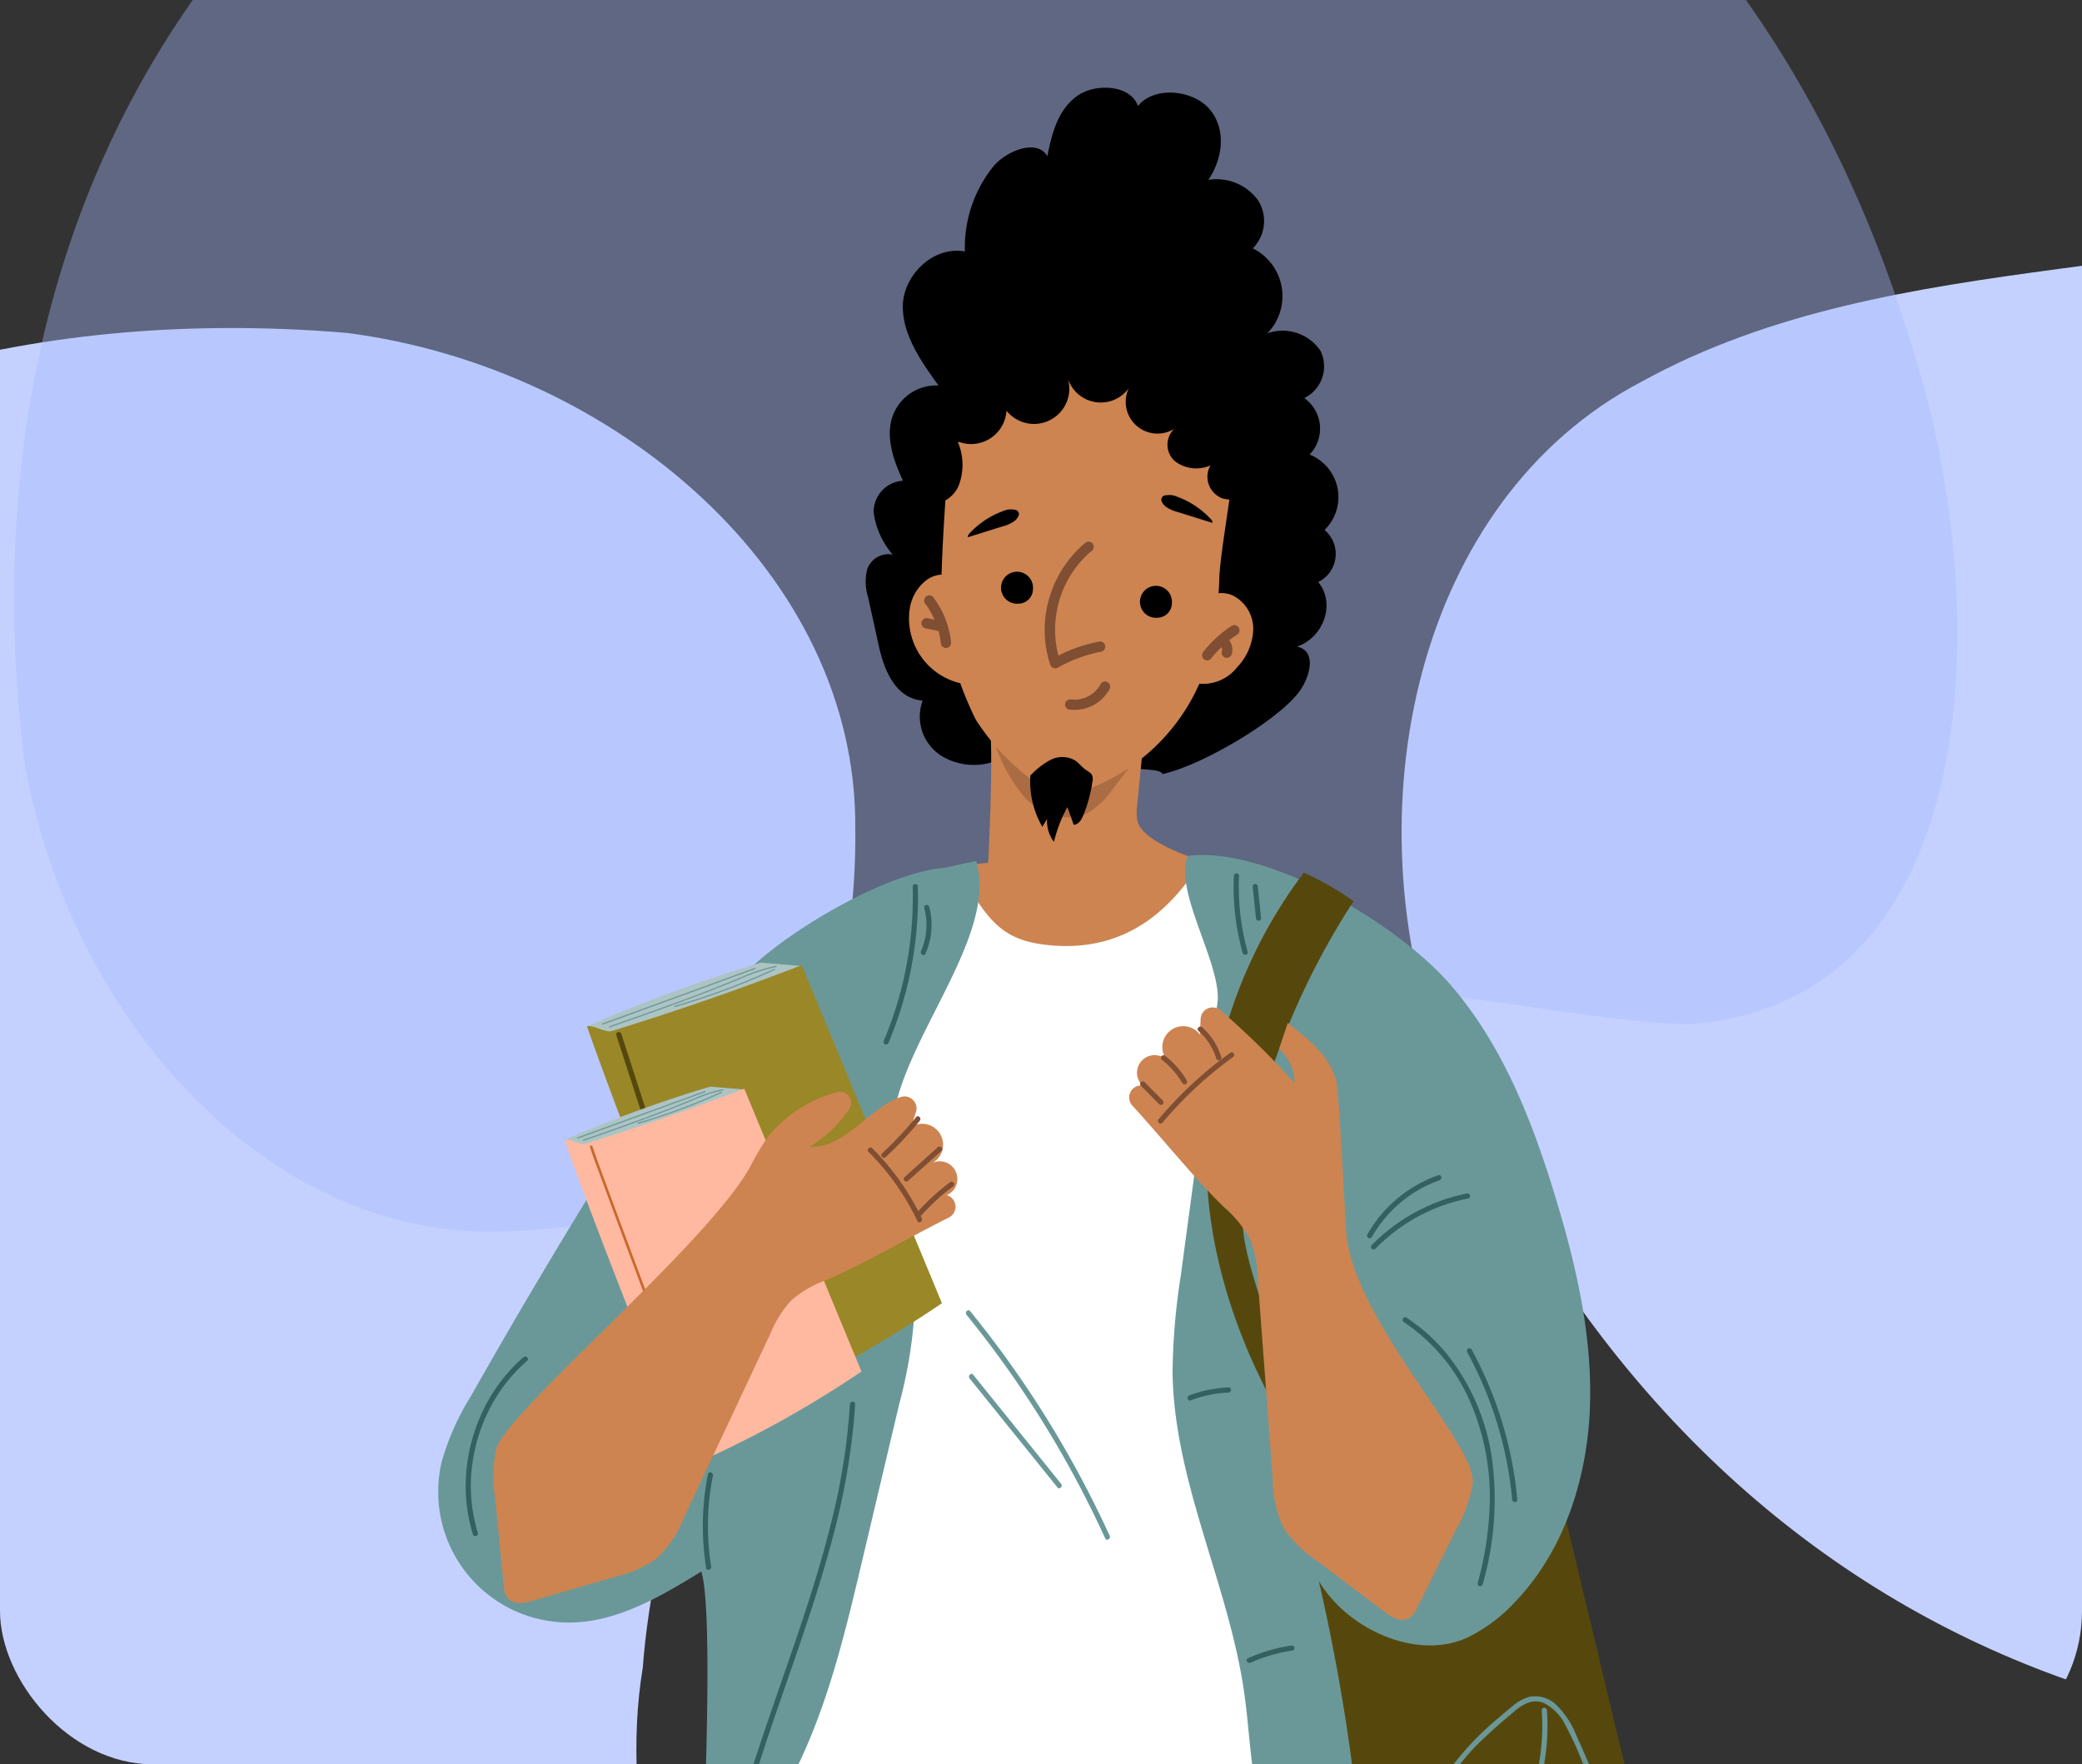 <svg xmlns="http://www.w3.org/2000/svg" xmlns:xlink="http://www.w3.org/1999/xlink" width="190" height="161" viewBox="0 0 190 161">
  <rect x="0" y="0" width="190" height="161" fill="#333333" stroke="none"/>
  <defs>
    <clipPath id="clip-path">
      <rect id="Rectángulo_45654" data-name="Rectángulo 45654" width="190" height="161" rx="14" transform="translate(6557 -6730)" fill="#e1e8ff"/>
    </clipPath>
    <clipPath id="clip-path-2">
      <rect id="Rectángulo_45653" data-name="Rectángulo 45653" width="110.06" height="314.844" fill="none"/>
    </clipPath>
    <clipPath id="clip-path-4">
      <rect id="Rectángulo_45651" data-name="Rectángulo 45651" width="14.025" height="7.663" transform="translate(50.202 58.912)" fill="none"/>
    </clipPath>
  </defs>
  <g id="Enmascarar_grupo_311" data-name="Enmascarar grupo 311" transform="translate(-6557 6730)" clip-path="url(#clip-path)">
    <g id="Grupo_175568" data-name="Grupo 175568" transform="translate(6475.551 -6775.342)">
      <path id="Trazado_185816" data-name="Trazado 185816" d="M189.906,100.022c-1.445,24.534-18.6,47.959-41.827,49.412-26.681,2.243-51.171-13.811-77.748-13.981-13.552-1.275-26.262,4.419-39.469,6.257C1.032,142.912-3.513,104.452,2.05,79.661,25.512-37.21,191.53-21.309,189.906,100.022Z" transform="matrix(-0.914, 0.407, -0.407, -0.914, 427.449, 156.47)" fill="#c4d1ff"/>
      <path id="Trazado_185819" data-name="Trazado 185819" d="M189.906,100.022c-1.445,24.534-18.6,47.959-41.827,49.412-26.681,2.243-51.171-13.811-77.748-13.981-13.552-1.275-26.262,4.419-39.469,6.257C1.032,142.912-3.513,104.452,2.05,79.661,25.512-37.21,191.53-21.309,189.906,100.022Z" transform="matrix(0.07, -0.998, 0.998, 0.07, 0, 258.246)" fill="#c4d1ff"/>
      <path id="Trazado_185818" data-name="Trazado 185818" d="M.011,96.394c1.347,23.644,17.336,46.22,38.991,47.62,24.872,2.161,47.7-13.31,72.476-13.474,12.633-1.229,24.481,4.258,36.792,6.03,27.806,1.158,32.043-35.907,26.857-59.8C153.256-35.86-1.5-20.536.011,96.394Z" transform="matrix(0.995, -0.105, 0.105, 0.995, 73.478, 18.505)" fill="#a6bbff" opacity="0.388" style="mix-blend-mode: multiply;isolation: isolate"/>
    </g>
    <g id="Grupo_175514" data-name="Grupo 175514" transform="translate(6597 -6722)">
      <g id="Grupo_175513" data-name="Grupo 175513" clip-path="url(#clip-path-2)">
        <g id="Grupo_175512" data-name="Grupo 175512">
          <g id="Grupo_175511" data-name="Grupo 175511" clip-path="url(#clip-path-2)">
            <path id="Trazado_185266" data-name="Trazado 185266" d="M52.325,60.642a5.726,5.726,0,0,1-6.186.463,4.241,4.241,0,0,1-1.94-5.176c-2.476-.185-3.523-2.812-3.992-4.953q-.494-2.247-.986-4.492a4.544,4.544,0,0,1-.054-2.609,2.048,2.048,0,0,1,2.3-1.265,7.419,7.419,0,0,1-1.737-3.826A2.847,2.847,0,0,1,42.4,35.868c-.78-1.719-1.477-3.572-1.087-5.39a4.23,4.23,0,0,1,4.336-3.3c-1.626-2.243-3.309-4.659-3.256-7.318s2.69-5.44,5.66-4.914a11.827,11.827,0,0,1,2.524-7.665c1.17-1.51,4.079-2.664,5-1.027.4-1.972.9-4.1,2.617-5.422s5.043-1.079,5.649.852c1.456-1.863,5.077-1.508,6.58.327s1.163,4.458-.149,6.4a4.7,4.7,0,0,1,4.539,1.872,3.542,3.542,0,0,1-.485,4.381,4.864,4.864,0,0,1,1.328,7.753,4.171,4.171,0,0,1,4.834,1.571,3.212,3.212,0,0,1-1.468,4.337,3.407,3.407,0,0,1,.489,5.153,4.183,4.183,0,0,1,1.366,6.881,2.859,2.859,0,0,1-.581,4.754c1.587,1.9.563,5.022-1.933,5.892,1.845.375,1.2,2.825.133,4.2-2.052,2.658-8.855,6.648-12.4,7.429-.283-.622-2.817-.224-3.1-.846Z"/>
            <path id="Trazado_185267" data-name="Trazado 185267" d="M36.092,283.1q.333,5.074,1.05,10.113a.61.61,0,0,0,.518.638,18.871,18.871,0,0,0,9.43,1.084Q47,287.788,46.4,280.659Z" fill="#cd8451"/>
            <path id="Trazado_185268" data-name="Trazado 185268" d="M66.357,284.216q.7,4.752,1.741,9.445a.555.555,0,0,0,.759.536l8.272-1.108a128.393,128.393,0,0,1-.15-14.01Z" fill="#cd8451"/>
            <path id="Trazado_185269" data-name="Trazado 185269" d="M66.793,310.926a2.4,2.4,0,0,0,2.362,2.53c3.55.062,9.46.081,13.01.057a10.157,10.157,0,0,0,4.717-.8c1.424-.753,2.484-2.456,1.96-3.979-.466-1.361-1.921-2.056-3.1-2.876-5.1-3.534-8.373-10.577-8.825-16.769L66.558,291.8s.613,12.085.235,19.121" fill="#6a9899"/>
            <path id="Trazado_185270" data-name="Trazado 185270" d="M67,311.778c2.238,1.145,4.95.464,7.309-.4s4.832-1.919,7.3-1.439a12.562,12.562,0,0,0,2.3.451c1.288.007,2.444-.774,3.708-1.028.588-.117,1.363-.008,1.533.567a1.183,1.183,0,0,1-.059.7,5.039,5.039,0,0,1-3.8,3.017,19.073,19.073,0,0,1-5.055.125,44.445,44.445,0,0,0-5.571.1,18.476,18.476,0,0,1-4.228.081A4.907,4.907,0,0,1,66.9,311.86Z" fill="#446b6b"/>
            <path id="Trazado_185271" data-name="Trazado 185271" d="M46.82,292.1q1.172,7.077,2.345,14.154c.287,1.738.527,3.694-.523,5.109-1.186,1.6-3.461,1.79-5.45,1.842l-21.061.547c-.674.018-1.472-.026-1.836-.6-.626-.979.692-2.024,1.767-2.466a80.255,80.255,0,0,0,12.284-6.333,6.133,6.133,0,0,0,2.474-2.343,6.386,6.386,0,0,0,.316-3.182q-.339-4.748-.677-9.495c3.5-3.02,10.361,2.762,10.361,2.762" fill="#6a9899"/>
            <path id="Trazado_185272" data-name="Trazado 185272" d="M19.383,312.625c.618-1.54,2.728-1.62,4.383-1.493a76.118,76.118,0,0,0,24.212-2.047c.836-.209,1.988-.28,2.287.528a1.656,1.656,0,0,1-.534,1.548,10.535,10.535,0,0,1-5.715,3.387,20.955,20.955,0,0,1-4.757.281l-17.35-.3a3.494,3.494,0,0,1-1.963-.425,1.208,1.208,0,0,1-.33-1.752Z" fill="#446b6b"/>
            <path id="Trazado_185273" data-name="Trazado 185273" d="M29.925,306.27c.067-.492.655-.636,1.071-.694a4.705,4.705,0,0,1,1.814.13,12.86,12.86,0,0,1,3.371,1.59c.264.159.48-.234.238-.407a10.3,10.3,0,0,1-1.644-1.471,5.419,5.419,0,0,1-1.138-1.646c-.167-.457-.258-1.148.34-1.318a2.7,2.7,0,0,1,1.048.02,7.679,7.679,0,0,1,1.122.242A7.786,7.786,0,0,1,38.4,303.8c.252.175.478-.23.238-.407q-.83-.61-1.6-1.3a8.358,8.358,0,0,1-1.4-1.428c-.259-.382-.443-1.023-.01-1.368a.955.955,0,0,1,.9-.006c.323.11.64.242.953.38a16.563,16.563,0,0,1,2.061,1.091c.225.14.486-.189.285-.37-1.23-1.115-2.47-2.219-3.69-3.344-.093-.085-.246-.2-.243-.34s.145-.227.246-.284a1.955,1.955,0,0,1,1.041-.173,6.107,6.107,0,0,1,2.178.711.236.236,0,0,0,.238-.407,14.311,14.311,0,0,1-2.818-2.059,5.052,5.052,0,0,1-1-1.375c-.068-.148-.093-.257.059-.342a1.568,1.568,0,0,1,.425-.122,5.709,5.709,0,0,1,.992-.122,6.139,6.139,0,0,1,2.24.34c.287.1.41-.356.125-.455a6.521,6.521,0,0,0-2.258-.359,6.594,6.594,0,0,0-1.155.127,1.35,1.35,0,0,0-.827.365c-.247.306-.086.672.08.973a5.708,5.708,0,0,0,.545.8,8.127,8.127,0,0,0,1.441,1.363,22.453,22.453,0,0,0,1.917,1.269l.238-.407a8,8,0,0,0-1.939-.715,2.5,2.5,0,0,0-1.873.254.771.771,0,0,0-.36.667,1.112,1.112,0,0,0,.465.7L37.6,299l1.9,1.724.286-.37a16.467,16.467,0,0,0-2.128-1.12,10.566,10.566,0,0,0-1.1-.432,1.414,1.414,0,0,0-1.066.023,1.3,1.3,0,0,0-.528,1.53,4.423,4.423,0,0,0,1.363,1.725A22.21,22.21,0,0,0,38.4,303.8l.238-.407a8.187,8.187,0,0,0-2.3-1.11,7.929,7.929,0,0,0-1.221-.266,3.5,3.5,0,0,0-1.2-.03,1.2,1.2,0,0,0-.841,1.511,4.277,4.277,0,0,0,1.044,1.875,10.716,10.716,0,0,0,2.065,1.925l.238-.407a12.167,12.167,0,0,0-3.82-1.714,4.837,4.837,0,0,0-1.987-.007,1.341,1.341,0,0,0-1.142.977.245.245,0,0,0,.165.29.238.238,0,0,0,.29-.165" fill="#446b6b"/>
            <path id="Trazado_185274" data-name="Trazado 185274" d="M73.314,297.136a8.147,8.147,0,0,1,3.984-2.344c.282-.069.826-.268,1.087-.061.226.178.119.565.041.79A7.435,7.435,0,0,1,77.28,297.5a9.222,9.222,0,0,1-1.9,1.866c.095.123.19.247.286.37a11.062,11.062,0,0,1,2.809-1.892,3.34,3.34,0,0,1,1.019-.375c.783-.079.509.884.3,1.285a6.862,6.862,0,0,1-1.222,1.659,6.97,6.97,0,0,1-1.906,1.348c.1.123.191.246.286.37a7.585,7.585,0,0,1,4.167-2.07c.265-.04.851-.181,1,.136.128.269-.112.648-.267.855A9.194,9.194,0,0,1,80.19,302.7a10.576,10.576,0,0,1-2.3,1.374l.286.37a7.929,7.929,0,0,1,4.05-2.094,4.2,4.2,0,0,1,1.11-.111c.146.013.317.058.365.216a.633.633,0,0,1-.11.456,4.13,4.13,0,0,1-.756.861,10.3,10.3,0,0,1-.9.778,10.458,10.458,0,0,1-2.343,1.347l.229.394a8.4,8.4,0,0,1,4.3-1.719,4.034,4.034,0,0,1,1.075-.025c.083.015.27.05.3.149.041.137-.2.373-.279.47a11.713,11.713,0,0,1-3.721,3.131c-.267.143-.029.551.238.407A12.24,12.24,0,0,0,85.7,305.3c.23-.3.407-.7.066-1a1.457,1.457,0,0,0-1.022-.235,8.8,8.8,0,0,0-2.6.458,9,9,0,0,0-2.663,1.438c-.182.141.016.481.229.394a10.938,10.938,0,0,0,2.4-1.355,11.079,11.079,0,0,0,1.028-.869,4.6,4.6,0,0,0,.854-.979.934.934,0,0,0-.005-1.109,1.306,1.306,0,0,0-1.132-.253,8.411,8.411,0,0,0-2.531.657,8.3,8.3,0,0,0-2.488,1.667c-.2.2.055.471.286.37a10.985,10.985,0,0,0,3.34-2.287,6.634,6.634,0,0,0,.862-.995,1.394,1.394,0,0,0,.268-1.069.862.862,0,0,0-.884-.592,5.527,5.527,0,0,0-1.316.185,7.923,7.923,0,0,0-1.281.419,8.052,8.052,0,0,0-2.494,1.657c-.2.2.052.483.285.371a7.308,7.308,0,0,0,3.34-3.258c.278-.557.466-1.456-.214-1.813a1.383,1.383,0,0,0-1.15.061,11.343,11.343,0,0,0-1.152.535,11.639,11.639,0,0,0-2.394,1.71c-.193.177.067.53.286.37a9.877,9.877,0,0,0,1.933-1.86,8.083,8.083,0,0,0,1.328-2.27,1.328,1.328,0,0,0,0-1.044.932.932,0,0,0-1-.4,7.816,7.816,0,0,0-2.523.816,8.568,8.568,0,0,0-2.378,1.788c-.207.221.125.555.333.333" fill="#446b6b"/>
            <path id="Trazado_185275" data-name="Trazado 185275" d="M47.87,303.069a3.554,3.554,0,0,0-2.517,1.888,14.4,14.4,0,0,0-1.487,3.556,17.119,17.119,0,0,0-.486,2.273c-.043.3.412.425.455.125a17.058,17.058,0,0,1,.951-3.664,8.462,8.462,0,0,1,1.649-2.935,2.415,2.415,0,0,1,1.435-.772c.3-.033.3-.5,0-.471" fill="#446b6b"/>
            <path id="Trazado_185276" data-name="Trazado 185276" d="M66.689,303.794a7.4,7.4,0,0,0,1.392,1.574,13.464,13.464,0,0,1,1.41,1.533,12.759,12.759,0,0,1,2.542,5.936c.042.276.447.186.463-.063,0-.05.006-.1.01-.149.019-.3-.452-.3-.472,0l-.009.149.463-.063a13.216,13.216,0,0,0-3.768-7.384,9.124,9.124,0,0,1-1.624-1.771.236.236,0,0,0-.407.238" fill="#446b6b"/>
            <path id="Trazado_185277" data-name="Trazado 185277" d="M106.376,172.288a19.411,19.411,0,0,0,3.428-6.838c.659-3.08-.077-6.268-.811-9.331q-4-16.722-8.012-33.446c-.423-1.768-1.039-3.775-2.707-4.5a5.545,5.545,0,0,0-4,.305,38.928,38.928,0,0,0-12.492,7.341l-5.392,8.394q2.82,19.467,5.641,38.936c.357,2.474-16.71,6.248-15.668,8.52S69.305,188.2,71.7,188.9c2.306.67,22.206-3.468,24.243-4.74s8.772-9.5,10.429-11.873" fill="#56480d"/>
            <path id="Trazado_185278" data-name="Trazado 185278" d="M23.385,186.413c8.093-3.322,24.3.532,32.606,3.274,4.977,1.642,17.513.587,22.628,1.728s-.5-24.371,3.645-27.574q-2.232-8.96-5.239-17.7c-2.109-6.131-4.479-1.2-10.034-4.539-5.3-3.187-11.825-2.683-17.757-.943s-12.062-6.82-18-5.115Z" fill="#346060"/>
            <path id="Trazado_185279" data-name="Trazado 185279" d="M71.6,135.161A58.572,58.572,0,0,1,77.893,152.7c1.3,6.94,1.325,14.045,1.477,21.1.825,38.327-.432,64.411-.432,112.654-7.9,4.218-7.857,1.415-16.028,1.257C58.039,254.24,53.419,184.385,52.853,173c-5.574,35.864-2.674,77.184-3.929,113.457-10.685-4.4-6.757,2.672-17.6.315-3.457-79.515-16.185-86.586,4.086-149.6a61.786,61.786,0,0,0,32.153-.811Z" fill="#9a8728"/>
            <path id="Trazado_185280" data-name="Trazado 185280" d="M49.664,145.1q-.345,4.653-.44,9.321c-.058,2.865-.14,5.869.972,8.57a8.512,8.512,0,0,0,2.441,3.415.239.239,0,0,0,.4-.166q-.036-4.171.017-8.342t.2-8.338q.081-2.349.19-4.7c.014-.3-.458-.3-.472,0q-.194,4.167-.3,8.336t-.118,8.34q-.009,2.351.012,4.7l.4-.167a9.849,9.849,0,0,1-3.179-6.807,36.781,36.781,0,0,1-.1-4.417q.041-2.295.142-4.587.114-2.583.306-5.162c.023-.3-.449-.3-.471,0" fill="#56480d"/>
            <path id="Trazado_185281" data-name="Trazado 185281" d="M52.5,167v5.3a.236.236,0,0,0,.472,0V167a.236.236,0,0,0-.472,0" fill="#56480d"/>
            <path id="Trazado_185282" data-name="Trazado 185282" d="M34.658,88.446c-2.106,5.545-3.045,12.4-3.517,19.179a125.461,125.461,0,0,0,.006,18.9c.959,11.661-8.592,38.464-7.842,38.808,9.293,4.266,55.759,1.745,56.1,1.1.288-.544,2.7-1.938,2.829-2.672,1.947-11.328-6.251-23.555-4.3-34.883A208.278,208.278,0,0,0,81.08,105c.453-8.175-.054-16.772-2.229-23.875a14.157,14.157,0,0,0-2.084-4.55,7.194,7.194,0,0,0-2.18-1.73c-8.239-4.757-18.439-7.2-28.5-2.416,0,0-7.973,6.907-11.433,16.016" fill="#fff"/>
            <path id="Trazado_185283" data-name="Trazado 185283" d="M50.286,57.638c.438,2.948-.109,13.091-.109,13.091s-3.457.315-2.829.472c2.829,4.871,4.045,6.688,8.643,7.071,7.686.641,11.567-4.426,13.671-7.7-2.875-.957-5.5-2.227-5.854-3.63a4.32,4.32,0,0,1-.026-1.488q.362-3.714.725-7.427a52.14,52.14,0,0,0-9.068-.329Z" fill="#cd8451"/>
            <g id="Grupo_175510" data-name="Grupo 175510" opacity="0.3">
              <g id="Grupo_175509" data-name="Grupo 175509">
                <g id="Grupo_175508" data-name="Grupo 175508" clip-path="url(#clip-path-4)">
                  <path id="Trazado_185284" data-name="Trazado 185284" d="M50.2,58.912l2.673,2.2c1.795,1.48,3.993,3.056,6.239,2.449a7.352,7.352,0,0,0,2.043-1.048l3.07-2.006q-1.339,1.77-2.7,3.527a7.436,7.436,0,0,1-2.066,2.046c-1.9,1.085-4.438.26-5.96-1.316a14.8,14.8,0,0,1-2.963-5.8Z" fill="#5b3421"/>
                </g>
              </g>
            </g>
            <path id="Trazado_185285" data-name="Trazado 185285" d="M72.608,34c-.161,2.7-1.17,7.9-1.331,10.6A35.724,35.724,0,0,1,70.3,52.06,18.156,18.156,0,0,1,58.443,64.308a4.253,4.253,0,0,1-1.863.254,4.837,4.837,0,0,1-2.266-1.276,21.272,21.272,0,0,1-5.256-5.6A30.644,30.644,0,0,1,45.91,46.044c-.033-3.177.457-9.758.68-12.927L58.033,22.8l5.029,2.671Z" fill="#cd8451"/>
            <path id="Trazado_185286" data-name="Trazado 185286" d="M69.2,47.508a2.541,2.541,0,0,1,3.269-1.184,3.41,3.41,0,0,1,1.9,3.124,5.269,5.269,0,0,1-1.5,3.472,3.928,3.928,0,0,1-3.563,1.451Z" fill="#cd8451"/>
            <path id="Trazado_185287" data-name="Trazado 185287" d="M47.491,44.864a2.547,2.547,0,0,0-2.915.051,4.071,4.071,0,0,0-1.553,2.613A6.077,6.077,0,0,0,47.9,54.4Z" fill="#cd8451"/>
            <path id="Trazado_185288" data-name="Trazado 185288" d="M44.4,47.035a7.4,7.4,0,0,1,1.455,3.626.485.485,0,0,0,.471.471.475.475,0,0,0,.472-.471,8.3,8.3,0,0,0-1.584-4.1.486.486,0,0,0-.645-.169.475.475,0,0,0-.169.645" fill="#7f4e33"/>
            <path id="Trazado_185289" data-name="Trazado 185289" d="M44.435,49.331l1.131.234a.5.5,0,0,0,.363-.047.471.471,0,0,0,.169-.645.468.468,0,0,0-.282-.217l-1.13-.234a.506.506,0,0,0-.364.047.484.484,0,0,0-.216.282.474.474,0,0,0,.047.363.468.468,0,0,0,.282.217" fill="#7f4e33"/>
            <path id="Trazado_185290" data-name="Trazado 185290" d="M70.5,52.126a10.253,10.253,0,0,1,1.13-1.227c.2-.184.406-.359.619-.527.108-.085-.04.029.023-.018l.086-.064c.057-.043.115-.085.173-.126.116-.083.234-.163.354-.241a.471.471,0,1,0-.476-.814,10.675,10.675,0,0,0-2.576,2.35.485.485,0,0,0,0,.667.477.477,0,0,0,.667,0" fill="#7f4e33"/>
            <path id="Trazado_185291" data-name="Trazado 185291" d="M71.414,50.985c.016.017.03.035.045.053-.025-.032-.049-.064-.074-.095a1,1,0,0,1,.126.214l-.048-.112a1.017,1.017,0,0,1,.069.254l-.017-.126a.988.988,0,0,1,0,.249c.005-.041.011-.083.017-.125a1.26,1.26,0,0,1-.028.136.489.489,0,0,0,.047.363.471.471,0,0,0,.645.169.494.494,0,0,0,.217-.282,1.44,1.44,0,0,0-.333-1.365.472.472,0,0,0-.805.334.514.514,0,0,0,.138.333" fill="#7f4e33"/>
            <path id="Trazado_185292" data-name="Trazado 185292" d="M68.4,70.1c7.238-.894,19.08,6.17,23.882,11.661s7.532,12.47,9.655,19.448c1.909,6.274,3.412,12.771,3.151,19.324s-2.443,13.222-7.056,17.884a14.511,14.511,0,0,1-4.085,2.995c-4.629,2.171-11.01-.749-13.6-5.155A177.967,177.967,0,0,1,84.4,162.724a2.112,2.112,0,0,1-.151,1.205c-.248.437.024,25.621-.451,25.788l-5.038,1.77c-1.463-4.05-3.665-33.133-4.33-37.387-.4-2.527-.521-5.089-.883-7.62-1.419-9.931-6.425-19.261-6.541-29.292a60.919,60.919,0,0,1,.756-8.824Q69.43,95.951,71.1,83.54c.465-3.452-4.042-10.225-2.7-13.439" fill="#6a9899"/>
            <path id="Trazado_185293" data-name="Trazado 185293" d="M49.076,70.572c2.232,7.153-7.975,17.616-7.632,25.1.249,5.442,2.183,10.75,2,16.195a42.046,42.046,0,0,1-1.378,8.231q-1.7,7.192-3.4,14.383c-1.531,6.473-3.084,13.009-6.024,18.975-1.434,2.909-6.554,31.186-9.185,33.083-.7-2.332,2.294-45.171.551-51.137-3.732,2.291-7.716,4.658-12.094,4.658A11.927,11.927,0,0,1,.311,125.379a23.463,23.463,0,0,1,2.674-6q7.59-13.413,15.868-26.422c2.835-4.456,5.765-8.917,9.584-12.565S40.831,71.679,46.09,71.2Z" fill="#6a9899"/>
            <path id="Trazado_185294" data-name="Trazado 185294" d="M16.115,87.929c5.286-2.6,11.865-5.056,17.09-7.771,0,0-3.74-.319-3.772-.314a139.5,139.5,0,0,0-15.871,5.814l.6.933Z" fill="#adc4c4"/>
            <path id="Trazado_185295" data-name="Trazado 185295" d="M24.112,113.25c-3.463-8.831-7.381-18.651-10.55-27.592.553-.166,1.707.6,2.258.428q8.774-2.7,17.345-6.015l12.795,30.85a116.449,116.449,0,0,1-18.635,10.266l-4.023-9.3Z" fill="#9a8728"/>
            <path id="Trazado_185296" data-name="Trazado 185296" d="M16.243,86.46q1.161,3.585,2.324,7.171c.093.287.549.164.454-.126Q17.86,89.92,16.7,86.335c-.095-.288-.55-.165-.455.125" fill="#56480d"/>
            <path id="Trazado_185297" data-name="Trazado 185297" d="M15.017,85.5,25.823,81.56l3.088-1.126c.07-.025.04-.139-.032-.113L18.073,84.259l-3.087,1.125c-.071.026-.041.14.031.114" fill="#709998"/>
            <path id="Trazado_185298" data-name="Trazado 185298" d="M15.64,85.754c4.016-1.4,8.027-2.813,11.956-4.443a15.722,15.722,0,0,1,3.247-1.064c.074-.013.043-.127-.031-.114a14.405,14.405,0,0,0-2.91.925c-.96.393-1.918.791-2.884,1.169-1.983.777-3.985,1.506-5.993,2.217q-1.707.6-3.416,1.2c-.071.025-.041.139.031.114" fill="#709998"/>
            <path id="Trazado_185299" data-name="Trazado 185299" d="M21.613,83.893a66.415,66.415,0,0,0,7.171-2.538q.97-.407,1.927-.845c.069-.032.009-.133-.059-.1a66.232,66.232,0,0,1-7.038,2.746q-1.011.329-2.032.625a.059.059,0,0,0,.031.114" fill="#709998"/>
            <path id="Trazado_185300" data-name="Trazado 185300" d="M13.655,97.922c4.422-2.171,9.926-4.23,14.3-6.5,0,0-3.129-.266-3.155-.263a116.652,116.652,0,0,0-13.278,4.864l.5.78Z" fill="#adc4c4"/>
            <path id="Trazado_185301" data-name="Trazado 185301" d="M20.345,119.1c-2.9-7.388-6.175-15.6-8.826-23.082.463-.14,1.428.5,1.889.357q7.341-2.262,14.511-5.031,5.35,12.9,10.7,25.808a97.528,97.528,0,0,1-15.589,8.588l-3.366-7.783Z" fill="#ffb9a0"/>
            <path id="Trazado_185302" data-name="Trazado 185302" d="M13.838,96.672c.261.8.561,1.593.852,2.385q.75,2.049,1.514,4.091.879,2.362,1.76,4.725.786,2.11,1.567,4.225c.324.882.655,1.764.956,2.654.019.055.037.11.055.166.047.143.274.082.227-.063-.261-.8-.561-1.593-.852-2.385q-.75-2.049-1.514-4.091-.879-2.362-1.76-4.725-.786-2.11-1.567-4.225c-.324-.882-.654-1.764-.956-2.654l-.055-.166c-.046-.143-.274-.082-.227.063" fill="#c8682c"/>
            <path id="Trazado_185303" data-name="Trazado 185303" d="M12.739,95.9l9.048-3.3,2.575-.938c.07-.026.04-.14-.031-.114l-9.049,3.3-2.574.938c-.071.026-.041.14.031.114" fill="#709998"/>
            <path id="Trazado_185304" data-name="Trazado 185304" d="M13.26,96.111c3.36-1.17,6.715-2.353,10-3.717a13.294,13.294,0,0,1,2.715-.889c.075-.013.043-.127-.031-.114a12.206,12.206,0,0,0-2.443.777c-.809.331-1.616.667-2.43.986-1.66.649-3.335,1.257-5.014,1.853q-1.414.5-2.831.99c-.072.026-.041.14.031.114" fill="#709998"/>
            <path id="Trazado_185305" data-name="Trazado 185305" d="M18.257,94.555a55.86,55.86,0,0,0,7.613-2.831c.069-.032.009-.133-.06-.1a55.562,55.562,0,0,1-7.584,2.819.059.059,0,0,0,.031.114" fill="#709998"/>
            <path id="Trazado_185306" data-name="Trazado 185306" d="M79.012,71.594a44.016,44.016,0,0,0-8.787,23.3c-.726,8.4,1.753,17.268,5.723,24.709,1.474-5.025-2.113-10.486-2.536-15.706a26.8,26.8,0,0,1,.957-8.492,69.027,69.027,0,0,1,9.155-21.17,26.543,26.543,0,0,0-4.557-2.61Z" fill="#56480d"/>
            <path id="Trazado_185307" data-name="Trazado 185307" d="M94.4,127.342a12.557,12.557,0,0,1-1.5,4.211l-3.639,7.317a2.252,2.252,0,0,1-.245.4c-.826,1.036-1.918.391-2.722-.217L80.1,134.367a10.333,10.333,0,0,1-2.966-2.958,10.353,10.353,0,0,1-.978-4.36q-.69-9.208-1.382-18.42a10.162,10.162,0,0,0-.707-3.568,10.139,10.139,0,0,0-2.33-2.869c-2.588-2.49-5.632-6.284-8.4-9.305a1.1,1.1,0,0,1,.915-1.838,1.608,1.608,0,1,1,2.367-2.168,1.906,1.906,0,1,1,2.891-2.471l.055-1.417a1.1,1.1,0,0,1,1.8-.811,73.73,73.73,0,0,1,6.791,6.662A4.406,4.406,0,0,0,76.734,87.7l.785-2.357c1.946,1.582,3.683,2.819,4.4,5.186.324,1.068.835,13.374.991,14.478,1.13,8.04,11.846,18.871,11.49,22.334" fill="#cd8451"/>
            <path id="Trazado_185308" data-name="Trazado 185308" d="M69.365,86.071A5.5,5.5,0,0,1,71,88.6c.087.289.543.166.454-.126A5.944,5.944,0,0,0,69.7,85.738c-.227-.2-.562.133-.332.333" fill="#7f4e33"/>
            <path id="Trazado_185309" data-name="Trazado 185309" d="M66.013,88.695a7.493,7.493,0,0,1,1.88,2.132.235.235,0,0,0,.406-.238,7.768,7.768,0,0,0-1.953-2.226.242.242,0,0,0-.333,0,.236.236,0,0,0,0,.332" fill="#7f4e33"/>
            <path id="Trazado_185310" data-name="Trazado 185310" d="M64.117,91.076l1.676,1.694a.236.236,0,0,0,.333-.333q-.837-.847-1.676-1.694c-.213-.216-.547.117-.333.333" fill="#7f4e33"/>
            <path id="Trazado_185311" data-name="Trazado 185311" d="M66.072,94.463a35.646,35.646,0,0,1,6.451-6c.244-.176.009-.585-.237-.407a36.038,36.038,0,0,0-6.547,6.07c-.194.23.138.566.333.333" fill="#7f4e33"/>
            <path id="Trazado_185312" data-name="Trazado 185312" d="M5.285,124.225a12.571,12.571,0,0,0-.1,4.468q.4,4.067.793,8.134a2.175,2.175,0,0,0,.087.459c.4,1.263,1.652,1.049,2.62.767q3.729-1.083,7.456-2.17a10.3,10.3,0,0,0,3.826-1.707,10.3,10.3,0,0,0,2.467-3.724q3.928-8.358,7.856-16.72a10.144,10.144,0,0,1,1.932-3.08,10.12,10.12,0,0,1,3.2-1.851c3.307-1.4,7.5-3.865,11.17-5.7a1.1,1.1,0,0,0-.2-2.044,1.608,1.608,0,1,0-1.438-2.87A1.906,1.906,0,1,0,43.13,94.85l.453-1.343a1.1,1.1,0,0,0-1.388-1.4c-2.825.929-5.126,4.763-8.295,4.521a11.456,11.456,0,0,0,3.6-3.42,1.019,1.019,0,0,0-1.16-1.537,12.442,12.442,0,0,0-6.144,3.91,22.089,22.089,0,0,0-1.725,2.868c-3.92,7.108-22.286,22.412-23.188,25.774" fill="#cd8451"/>
            <path id="Trazado_185313" data-name="Trazado 185313" d="M40.83,97.578a32.079,32.079,0,0,0,3.108-3.308c.19-.233-.142-.568-.334-.333A32.172,32.172,0,0,1,40.5,97.245c-.224.206.11.539.333.333" fill="#7f4e33"/>
            <path id="Trazado_185314" data-name="Trazado 185314" d="M42.872,99.753l3.045-2.733c.227-.2-.108-.536-.333-.334L42.539,99.42c-.227.2.108.535.333.333" fill="#7f4e33"/>
            <path id="Trazado_185315" data-name="Trazado 185315" d="M44.135,102.857a18.5,18.5,0,0,1,2.827-2.581.244.244,0,0,0,.085-.323.238.238,0,0,0-.323-.085,19.12,19.12,0,0,0-2.922,2.656c-.2.225.131.56.333.333" fill="#7f4e33"/>
            <path id="Trazado_185316" data-name="Trazado 185316" d="M39.252,97.1a22.658,22.658,0,0,1,4.467,6.315c.131.274.537.035.407-.238a23.015,23.015,0,0,0-4.541-6.41.236.236,0,0,0-.333.333" fill="#7f4e33"/>
            <path id="Trazado_185317" data-name="Trazado 185317" d="M24.607,126.526a24.12,24.12,0,0,0-.162,8.552c.048.3.5.173.455-.125a23.444,23.444,0,0,1,.162-8.3c.059-.3-.4-.422-.455-.125" fill="#346060"/>
            <path id="Trazado_185318" data-name="Trazado 185318" d="M88.11,112.643a16.823,16.823,0,0,1,5.99,7.117,21.884,21.884,0,0,1,1.807,10.371,30.517,30.517,0,0,1-1.057,6.33.236.236,0,0,0,.454.125,28.053,28.053,0,0,0,.84-11.574,19.719,19.719,0,0,0-3.848-9.129,16.2,16.2,0,0,0-3.948-3.647c-.255-.166-.492.242-.238.407" fill="#346060"/>
            <path id="Trazado_185319" data-name="Trazado 185319" d="M43.291,72.893a33.8,33.8,0,0,1-1.528,11.055c-.321,1.021-.689,2.028-1.106,3.014a.246.246,0,0,0,.085.323.238.238,0,0,0,.323-.085A34.356,34.356,0,0,0,43.7,76.128q.108-1.615.06-3.235a.236.236,0,0,0-.471,0" fill="#346060"/>
            <path id="Trazado_185320" data-name="Trazado 185320" d="M44.344,74.863a5.944,5.944,0,0,1-.294,3.924c-.121.275.285.515.407.238a6.462,6.462,0,0,0,.342-4.287.236.236,0,0,0-.455.125" fill="#346060"/>
            <path id="Trazado_185321" data-name="Trazado 185321" d="M72.6,71.926a22.453,22.453,0,0,0,.806,7.048.236.236,0,0,0,.454-.126,22.038,22.038,0,0,1-.789-6.922c.014-.3-.457-.3-.471,0" fill="#346060"/>
            <path id="Trazado_185322" data-name="Trazado 185322" d="M74.316,72.9q.148,1.441.3,2.883a.242.242,0,0,0,.235.236.238.238,0,0,0,.236-.236q-.148-1.441-.3-2.883a.242.242,0,0,0-.235-.236.238.238,0,0,0-.236.236" fill="#346060"/>
            <path id="Trazado_185323" data-name="Trazado 185323" d="M52.943,47.085a1.46,1.46,0,1,1,1.322-1.311,1.329,1.329,0,0,1-1.322,1.311"/>
            <path id="Trazado_185324" data-name="Trazado 185324" d="M65.621,48.37a1.459,1.459,0,1,1,1.322-1.31,1.329,1.329,0,0,1-1.322,1.31"/>
            <path id="Trazado_185325" data-name="Trazado 185325" d="M52.558,38.511a.405.405,0,0,1,.387.58,1.3,1.3,0,0,1-.35.442,3.166,3.166,0,0,1-1.079.494l-3.2,1a.5.5,0,0,1,.18-.374,7.859,7.859,0,0,1,3.047-2.018,1.7,1.7,0,0,1,1.014-.125"/>
            <path id="Trazado_185326" data-name="Trazado 185326" d="M66.408,37.2a.4.4,0,0,0-.386.58,1.286,1.286,0,0,0,.349.442,3.171,3.171,0,0,0,1.08.494l3.2,1a.5.5,0,0,0-.18-.374,7.87,7.87,0,0,0-3.048-2.018,1.7,1.7,0,0,0-1.014-.125"/>
            <path id="Trazado_185327" data-name="Trazado 185327" d="M85.188,104.888a11.625,11.625,0,0,1,4.531-4.452,10.967,10.967,0,0,1,1.661-.741c.284-.1.161-.556-.126-.455a12.043,12.043,0,0,0-6.473,5.41.236.236,0,0,0,.407.238" fill="#346060"/>
            <path id="Trazado_185328" data-name="Trazado 185328" d="M85.513,105.954a16.292,16.292,0,0,1,8.468-4.591c.3-.06.171-.515-.125-.455a16.883,16.883,0,0,0-7.024,3.237,16.176,16.176,0,0,0-1.652,1.477c-.213.217.12.55.333.332" fill="#346060"/>
            <path id="Trazado_185329" data-name="Trazado 185329" d="M68.659,119.788a10.982,10.982,0,0,1,3.449-.712c.3-.012.3-.483,0-.471a11.351,11.351,0,0,0-3.574.728c-.281.107-.159.563.125.455" fill="#346060"/>
            <path id="Trazado_185330" data-name="Trazado 185330" d="M74.126,143.727a14.233,14.233,0,0,1,3.836-1.109.237.237,0,0,0,.165-.29.242.242,0,0,0-.29-.165,14.723,14.723,0,0,0-3.95,1.157c-.276.124-.036.531.239.407" fill="#346060"/>
            <path id="Trazado_185331" data-name="Trazado 185331" d="M77.383,165.321a4.882,4.882,0,0,1,3.393-.966c.3.028.3-.443,0-.471a5.283,5.283,0,0,0-3.631,1.03c-.239.18,0,.59.238.407" fill="#346060"/>
            <path id="Trazado_185332" data-name="Trazado 185332" d="M37.562,120.135a58.871,58.871,0,0,1-1.678,10.679c-.859,3.511-1.952,6.959-3.108,10.381-1.161,3.438-2.389,6.854-3.523,10.3a105.447,105.447,0,0,0-2.926,10.371,54.06,54.06,0,0,0-1.321,10.56c-.008.452-.009.9,0,1.353a.236.236,0,0,0,.471,0,50.877,50.877,0,0,1,1.078-10.692,95.669,95.669,0,0,1,2.8-10.387c1.113-3.453,2.335-6.869,3.508-10.3s2.292-6.864,3.2-10.366a63.125,63.125,0,0,0,1.877-10.549q.056-.673.093-1.35c.018-.3-.454-.3-.471,0" fill="#346060"/>
            <path id="Trazado_185333" data-name="Trazado 185333" d="M93.885,115.376a34.746,34.746,0,0,1,3.687,10.371q.284,1.536.425,3.093c.028.3.5.3.472,0A35.331,35.331,0,0,0,95.694,118q-.634-1.462-1.4-2.86c-.146-.266-.553-.028-.407.238" fill="#346060"/>
            <path id="Trazado_185334" data-name="Trazado 185334" d="M7.773,115.845a15.124,15.124,0,0,0-4.009,5.574,15.958,15.958,0,0,0-1.257,6.737,14.761,14.761,0,0,0,.648,3.851c.09.287.545.164.455-.127a14.652,14.652,0,0,1-.455-6.635A15.58,15.58,0,0,1,5.6,119.007a14.313,14.313,0,0,1,2.508-2.829c.23-.2-.1-.53-.333-.333" fill="#346060"/>
            <path id="Trazado_185335" data-name="Trazado 185335" d="M32.835,281.781c1.8,1.365,4.257.819,6.142-.034,1.116-.505,2.176-1.133,3.314-1.59a8.359,8.359,0,0,1,3.449-.63,8.08,8.08,0,0,1,3.73,1.074.236.236,0,0,0,.238-.407,8.568,8.568,0,0,0-6.724-.783c-2.262.691-4.182,2.281-6.551,2.653a4.366,4.366,0,0,1-3.36-.69c-.241-.184-.477.226-.238.407" fill="#56480d"/>
            <path id="Trazado_185336" data-name="Trazado 185336" d="M64.145,282.776a7.322,7.322,0,0,1,3.754-.256c1.18.231,2.3.69,3.448,1.02a7.871,7.871,0,0,0,3.307.312,6.93,6.93,0,0,0,2.794-1.065,6.772,6.772,0,0,0,2.289-2.489c.141-.269-.266-.507-.407-.238a6.494,6.494,0,0,1-4.63,3.311c-2.317.395-4.4-.844-6.608-1.292a7.825,7.825,0,0,0-4.072.242c-.286.1-.163.553.125.455" fill="#56480d"/>
            <path id="Trazado_185337" data-name="Trazado 185337" d="M57.54,56.738A3.642,3.642,0,0,0,61.251,54.9a.471.471,0,1,0-.814-.476,2.885,2.885,0,0,1-.243.387c.03-.04.007-.008-.01.012s-.049.059-.074.087c-.051.057-.1.112-.158.165s-.1.094-.152.139c0,0-.113.092-.047.041l-.074.054a3.182,3.182,0,0,1-.39.239c-.061.032-.123.061-.186.089-.045.02.042-.014-.036.014-.036.012-.071.026-.107.039a3.213,3.213,0,0,1-.42.113l-.112.019c-.053.009.055,0-.033.005s-.152.013-.228.015-.137,0-.206,0c-.038,0-.076,0-.114-.007-.019,0-.15-.017-.056,0a.486.486,0,0,0-.58.329.474.474,0,0,0,.329.58" fill="#7f4e33"/>
            <path id="Trazado_185338" data-name="Trazado 185338" d="M59.011,41.56a10.4,10.4,0,0,0-3.663,8.45,9.841,9.841,0,0,0,.493,2.635.481.481,0,0,0,.694.282,12.907,12.907,0,0,1,3.987-1.466.476.476,0,0,0,.33-.579.483.483,0,0,0-.581-.33,13.749,13.749,0,0,0-4.213,1.56q.347.143.692.281A9.491,9.491,0,0,1,58,44.03a8.882,8.882,0,0,1,1.677-1.8.477.477,0,0,0,0-.668.483.483,0,0,0-.667,0" fill="#7f4e33"/>
            <path id="Trazado_185339" data-name="Trazado 185339" d="M48.2,111.972q2.972,3.66,5.57,7.6,2.571,3.9,4.752,8.044,1.236,2.351,2.341,4.767c.126.275.532.036.407-.238q-1.966-4.3-4.35-8.389t-5.159-7.917q-1.555-2.146-3.228-4.2c-.191-.236-.523.1-.333.333" fill="#6a9899"/>
            <path id="Trazado_185340" data-name="Trazado 185340" d="M48.48,117.78l6.251,7.753q.886,1.1,1.772,2.2c.19.236.522-.1.333-.333q-3.125-3.877-6.251-7.753-.885-1.1-1.772-2.2c-.19-.237-.522.1-.333.333" fill="#6a9899"/>
            <path id="Trazado_185341" data-name="Trazado 185341" d="M94.162,177.481a32.51,32.51,0,0,1-2.42-7.17c-.282-1.23-.521-2.469-.747-3.71-.238-1.314-.482-2.632-.612-3.962a14.229,14.229,0,0,1,.095-3.975,11.325,11.325,0,0,1,1.07-3.091,19.532,19.532,0,0,1,4.052-5.124c.81-.77,1.656-1.5,2.515-2.213a4.2,4.2,0,0,1,1.485-.91,1.982,1.982,0,0,1,1.285.074,4.41,4.41,0,0,1,1.935,1.956,29.472,29.472,0,0,1,1.491,3.2q.825,1.876,1.649,3.754c.544,1.238,1.138,2.466,1.612,3.732a6.718,6.718,0,0,1,.456,1.865,4.45,4.45,0,0,1-.237,1.754,11.368,11.368,0,0,1-1.839,3.08,43.6,43.6,0,0,1-10.166,9.705q-.719.492-1.457.954c-.256.161-.02.569.238.407a44.021,44.021,0,0,0,10.87-9.644,24.824,24.824,0,0,0,2.155-2.975,5.657,5.657,0,0,0,.884-3.531,13.738,13.738,0,0,0-1.308-3.762l-1.712-3.9c-.555-1.264-1.1-2.536-1.667-3.794a8.064,8.064,0,0,0-1.654-2.517,2.8,2.8,0,0,0-2.534-.851,3.94,3.94,0,0,0-1.563.854c-.446.356-.881.73-1.313,1.1a26.5,26.5,0,0,0-4.671,5.007,13.68,13.68,0,0,0-1.541,2.96,11.625,11.625,0,0,0-.687,3.64,21.909,21.909,0,0,0,.333,4.114c.208,1.319.45,2.634.709,3.944a41.12,41.12,0,0,0,2.114,7.532q.355.876.773,1.725c.134.272.541.033.407-.238" fill="#6a9899"/>
            <path id="Trazado_185342" data-name="Trazado 185342" d="M90.707,158.756l4.2,1.453a3.791,3.791,0,0,0,1.965.3,2.638,2.638,0,0,0,1.339-.771,8.845,8.845,0,0,0,1.723-3.152,19.991,19.991,0,0,0,1.04-3.952,20.2,20.2,0,0,0,.193-4.57c-.021-.3-.493-.3-.471,0a19.792,19.792,0,0,1-.955,7.658,19.046,19.046,0,0,1-.714,1.833,7.881,7.881,0,0,1-.8,1.44,2.769,2.769,0,0,1-1.116.951,2.531,2.531,0,0,1-1.8-.093c-1.5-.5-2.984-1.032-4.476-1.549-.287-.1-.41.356-.125.455" fill="#6a9899"/>
            <path id="Trazado_185343" data-name="Trazado 185343" d="M94.749,176.818c1.555-1.955,3.169-3.864,4.878-5.686a62.811,62.811,0,0,1,5.363-5.109q1.632-1.372,3.369-2.611c.245-.175.01-.584-.238-.407a56.176,56.176,0,0,0-5.82,4.779,71.717,71.717,0,0,0-5.144,5.389q-1.407,1.624-2.741,3.312c-.187.235.144.57.333.333" fill="#6a9899"/>
            <path id="Trazado_185344" data-name="Trazado 185344" d="M70.251,218.374a69.865,69.865,0,0,1-.22,9.275q-.118,1.311-.287,2.615c-.039.3.433.3.471,0a69.756,69.756,0,0,0,.571-9.26q-.008-1.315-.064-2.63c-.013-.3-.484-.3-.471,0" fill="#56480d"/>
            <path id="Trazado_185345" data-name="Trazado 185345" d="M73.623,216.777q-.276,4.869-.551,9.738-.08,1.388-.157,2.776c-.017.3.454.3.471,0q.276-4.869.551-9.737.08-1.389.157-2.777c.018-.3-.454-.3-.471,0" fill="#56480d"/>
            <path id="Trazado_185346" data-name="Trazado 185346" d="M40.392,214.519q-.576,6-1.153,11.992l-.33,3.426c-.029.3.443.3.472,0q.576-6,1.153-11.992.165-1.713.329-3.426c.03-.3-.442-.3-.471,0" fill="#56480d"/>
            <path id="Trazado_185347" data-name="Trazado 185347" d="M42.312,217.662q-.781,4.734-1.1,9.53-.09,1.368-.141,2.737c-.011.3.46.3.472,0,.119-3.167.39-6.33.82-9.47q.183-1.34.4-2.672c.049-.3-.406-.424-.455-.125" fill="#56480d"/>
            <path id="Trazado_185348" data-name="Trazado 185348" d="M54.01,62.8a6.928,6.928,0,0,1,1.835-1.446,2.35,2.35,0,0,1,2.247.026c.37.242.635.617,1,.871.216.15.478.273.582.515a1,1,0,0,1,.025.534,13.182,13.182,0,0,1-.84,3.1c-.164.4-.44.862-.876.862l-.572-1.616a12.692,12.692,0,0,0-1.231,3.178,3.144,3.144,0,0,1-.625-2.09q-.217.358-.433.719a8.287,8.287,0,0,1-1.088-4.76Z"/>
            <path id="Trazado_185349" data-name="Trazado 185349" d="M44.066,37.875a2.791,2.791,0,0,0,3.419-1.553,5.321,5.321,0,0,0-.1-4.049,3.237,3.237,0,0,0,4.466-2.793,3.222,3.222,0,0,0,5.583-2.993,3.155,3.155,0,0,0,5.858.467,2.9,2.9,0,0,0,3.871,4.176,2,2,0,0,0,.08,2.971,3.2,3.2,0,0,0,3.217.367,2.107,2.107,0,0,0,1.071,3A2.854,2.854,0,0,0,74.74,36.3a4.5,4.5,0,0,0,.52-3.534,4.6,4.6,0,0,1-.229-1.453,5.668,5.668,0,0,1,.407-1.271c.953-2.727-1.083-5.649-3.5-7.226a3.54,3.54,0,0,1-1.148-.972,4.522,4.522,0,0,1-.424-1.689,5.287,5.287,0,0,0-3.651-4.075,10.382,10.382,0,0,0-3.744-.149l-7.861.644Z"/>
          </g>
        </g>
      </g>
    </g>
  </g>
</svg>
